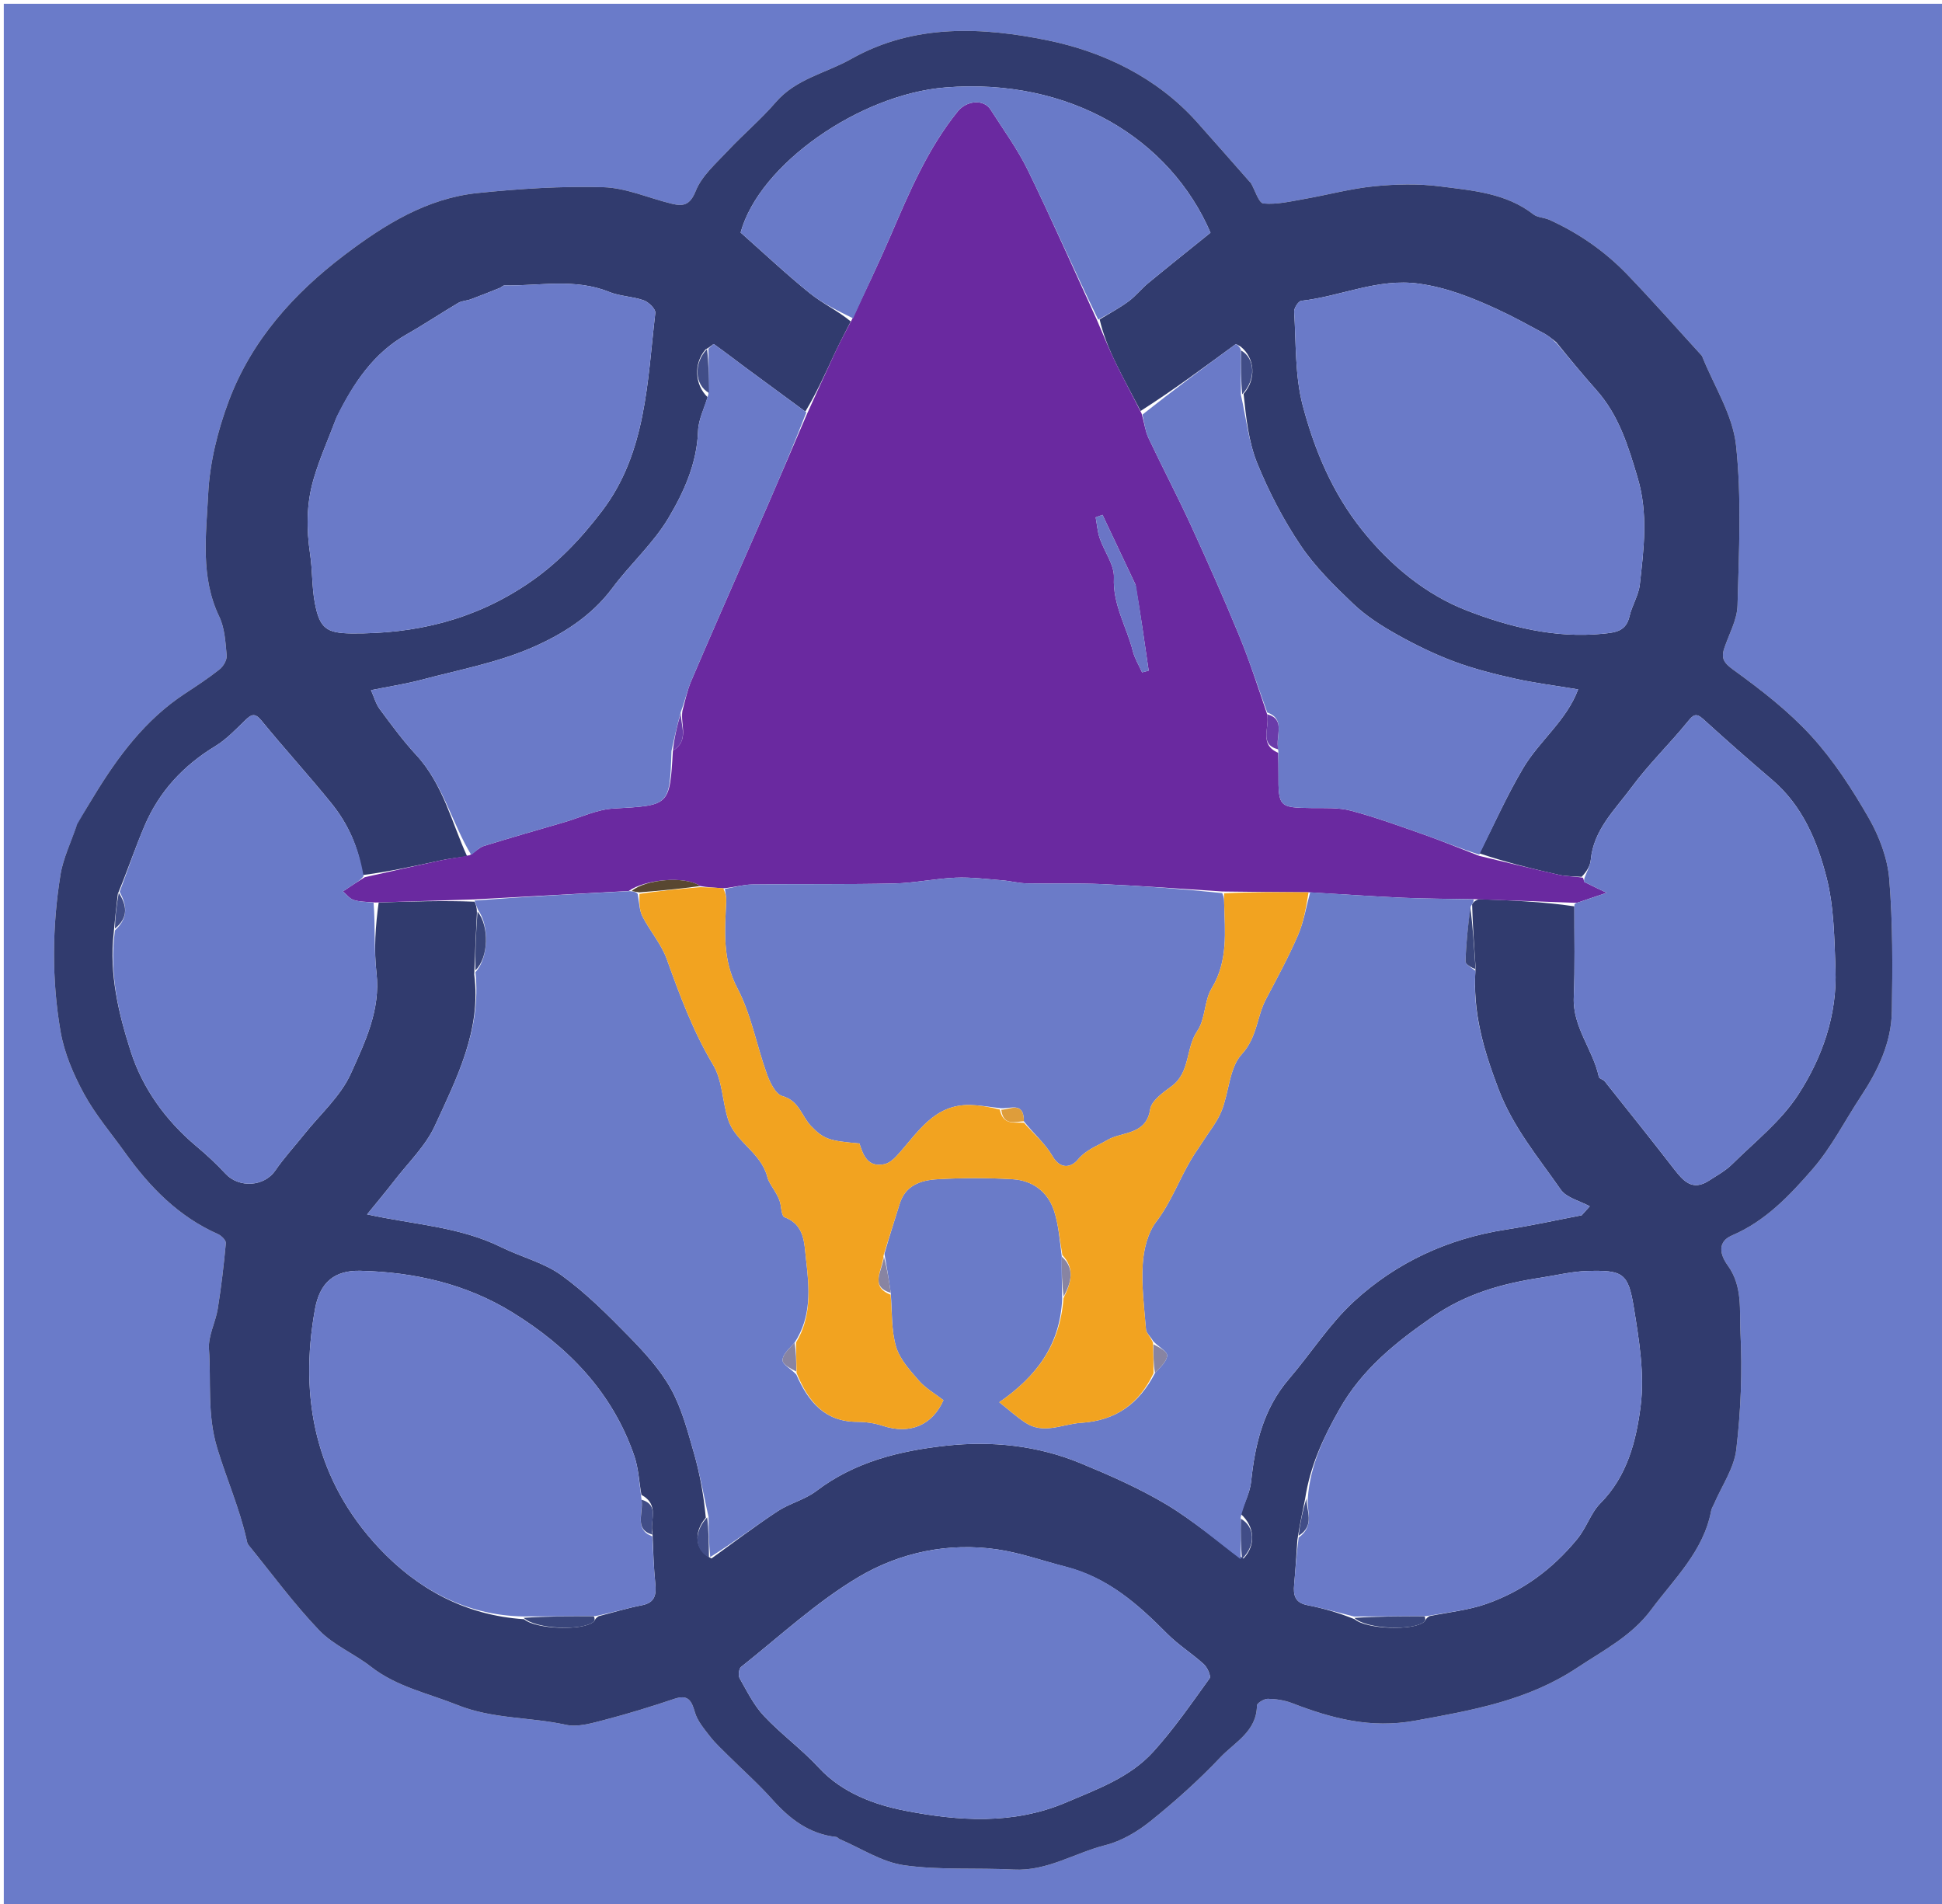 <svg version="1.1" id="Layer_1" xmlns="http://www.w3.org/2000/svg" xmlns:xlink="http://www.w3.org/1999/xlink" x="0px" y="0px"
	 width="100%" viewBox="0 0 512 502" enable-background="new 0 0 512 502" xml:space="preserve">
<path fill="#6A7BC9" opacity="1" stroke="none" 
	d="
M513,171 
	C513,282 513,392.5 513,503 
	C342.333,503 171.667,503 1,503 
	C1,335.667 1,168.334 1,1 
	C171.667,1 342.333,1 513,1 
	C513,57.5 513,114 513,171 
M20.221,217.721 
	C18.755,222.015 16.651,226.206 15.942,230.621 
	C13.739,244.34 13.611,258.21 15.953,271.889 
	C16.927,277.575 19.346,283.221 22.123,288.333 
	C25.118,293.847 29.287,298.725 32.968,303.864 
	C39.452,312.918 47.02,320.724 57.431,325.334 
	C58.347,325.74 59.614,326.981 59.546,327.727 
	C59.016,333.505 58.337,339.278 57.417,345.006 
	C56.839,348.605 54.848,352.188 55.092,355.666 
	C55.7,364.339 54.561,372.851 57.283,381.83 
	C59.714,389.848 63.144,397.637 65.001,405.858 
	C65.109,406.338 65.177,406.899 65.467,407.256 
	C71.62,414.828 77.412,422.749 84.131,429.784 
	C87.899,433.729 93.396,435.962 97.781,439.391 
	C104.606,444.727 112.868,446.399 120.625,449.509 
	C129.928,453.238 139.73,452.636 149.171,454.714 
	C152.334,455.41 156.051,454.292 159.367,453.431 
	C165.558,451.822 171.685,449.929 177.751,447.89 
	C181.348,446.681 182.306,448.22 183.197,451.382 
	C183.848,453.689 185.613,455.749 187.136,457.723 
	C188.519,459.515 190.213,461.073 191.827,462.677 
	C195.741,466.57 199.901,470.241 203.568,474.352 
	C208.205,479.549 213.366,483.54 220.528,484.301 
	C220.811,484.331 221.036,484.723 221.329,484.848 
	C226.988,487.253 232.474,490.918 238.358,491.749 
	C247.854,493.092 257.624,492.375 267.259,492.886 
	C276.071,493.353 283.371,488.482 291.462,486.442 
	C295.721,485.368 299.915,482.869 303.384,480.077 
	C309.83,474.891 316.05,469.328 321.73,463.322 
	C325.514,459.321 331.346,456.479 331.389,449.625 
	C331.393,448.997 333.271,447.852 334.262,447.869 
	C336.39,447.907 338.628,448.232 340.607,448.994 
	C351.126,453.043 361.274,455.791 373.206,453.615 
	C388.211,450.878 402.769,448.343 415.801,439.692 
	C422.755,435.076 430.199,431.3 435.319,424.395 
	C441.406,416.184 449.138,408.981 451.139,398.289 
	C451.256,397.663 451.648,397.091 451.905,396.49 
	C453.943,391.72 457.184,387.091 457.765,382.149 
	C458.965,371.949 459.387,361.551 458.862,351.299 
	C458.564,345.471 459.527,339.129 455.489,333.581 
	C454.397,332.081 451.794,327.765 456.704,325.672 
	C465.436,321.951 471.893,315.117 477.886,308.209 
	C482.884,302.449 486.407,295.417 490.651,288.993 
	C495.166,282.16 498.658,274.839 498.786,266.573 
	C498.965,254.955 499.046,243.284 498.089,231.725 
	C497.632,226.223 495.457,220.481 492.679,215.641 
	C488.318,208.043 483.449,200.514 477.57,194.075 
	C471.573,187.506 464.365,181.917 457.123,176.678 
	C454.533,174.805 453.677,173.639 454.605,170.874 
	C455.859,167.14 457.991,163.408 458.089,159.632 
	C458.459,145.537 459.206,131.311 457.693,117.363 
	C456.822,109.334 451.885,101.745 448.773,93.96 
	C448.714,93.812 448.594,93.683 448.483,93.562 
	C441.985,86.457 435.625,79.217 428.941,72.291 
	C423.086,66.225 416.206,61.448 408.497,57.954 
	C407.145,57.341 405.385,57.376 404.277,56.515 
	C397.014,50.869 388.208,50.234 379.69,49.139 
	C373.951,48.4 367.996,48.541 362.221,49.116 
	C356.076,49.727 350.04,51.382 343.933,52.449 
	C340.34,53.076 336.652,53.976 333.111,53.646 
	C331.85,53.528 330.897,50.141 329.796,48.252 
	C329.715,48.113 329.556,48.021 329.446,47.897 
	C324.816,42.651 320.219,37.375 315.553,32.162 
	C305.02,20.392 290.833,13.641 276.341,10.662 
	C259.206,7.141 241.069,6.141 224.403,15.547 
	C217.754,19.299 209.888,20.726 204.524,26.957 
	C200.6,31.516 195.933,35.428 191.818,39.835 
	C188.743,43.126 185.028,46.349 183.429,50.337 
	C181.926,54.087 180.155,54.446 177.163,53.723 
	C171.105,52.261 165.115,49.525 159.039,49.353 
	C148.018,49.04 136.909,49.764 125.923,50.892 
	C112.521,52.269 101.356,59.245 90.898,67.162 
	C77.422,77.363 66.292,89.765 60.301,105.754 
	C57.387,113.53 55.295,121.987 54.886,130.238 
	C54.353,140.988 52.772,152.083 57.8,162.559 
	C59.26,165.599 59.442,169.335 59.763,172.793 
	C59.872,173.967 58.91,175.647 57.915,176.441 
	C55.019,178.752 51.899,180.795 48.795,182.832 
	C38.314,189.708 31.084,199.453 24.698,209.957 
	C23.278,212.292 21.845,214.618 20.221,217.721 
z"/>
<path fill="#313B6E" opacity="1" stroke="none" 
	d="
M20.32,217.335 
	C21.845,214.618 23.278,212.292 24.698,209.957 
	C31.084,199.453 38.314,189.708 48.795,182.832 
	C51.899,180.795 55.019,178.752 57.915,176.441 
	C58.91,175.647 59.872,173.967 59.763,172.793 
	C59.442,169.335 59.26,165.599 57.8,162.559 
	C52.772,152.083 54.353,140.988 54.886,130.238 
	C55.295,121.987 57.387,113.53 60.301,105.754 
	C66.292,89.765 77.422,77.363 90.898,67.162 
	C101.356,59.245 112.521,52.269 125.923,50.892 
	C136.909,49.764 148.018,49.04 159.039,49.353 
	C165.115,49.525 171.105,52.261 177.163,53.723 
	C180.155,54.446 181.926,54.087 183.429,50.337 
	C185.028,46.349 188.743,43.126 191.818,39.835 
	C195.933,35.428 200.6,31.516 204.524,26.957 
	C209.888,20.726 217.754,19.299 224.403,15.547 
	C241.069,6.141 259.206,7.141 276.341,10.662 
	C290.833,13.641 305.02,20.392 315.553,32.162 
	C320.219,37.375 324.816,42.651 329.446,47.897 
	C329.556,48.021 329.715,48.113 329.796,48.252 
	C330.897,50.141 331.85,53.528 333.111,53.646 
	C336.652,53.976 340.34,53.076 343.933,52.449 
	C350.04,51.382 356.076,49.727 362.221,49.116 
	C367.996,48.541 373.951,48.4 379.69,49.139 
	C388.208,50.234 397.014,50.869 404.277,56.515 
	C405.385,57.376 407.145,57.341 408.497,57.954 
	C416.206,61.448 423.086,66.225 428.941,72.291 
	C435.625,79.217 441.985,86.457 448.483,93.562 
	C448.594,93.683 448.714,93.812 448.773,93.96 
	C451.885,101.745 456.822,109.334 457.693,117.363 
	C459.206,131.311 458.459,145.537 458.089,159.632 
	C457.991,163.408 455.859,167.14 454.605,170.874 
	C453.677,173.639 454.533,174.805 457.123,176.678 
	C464.365,181.917 471.573,187.506 477.57,194.075 
	C483.449,200.514 488.318,208.043 492.679,215.641 
	C495.457,220.481 497.632,226.223 498.089,231.725 
	C499.046,243.284 498.965,254.955 498.786,266.573 
	C498.658,274.839 495.166,282.16 490.651,288.993 
	C486.407,295.417 482.884,302.449 477.886,308.209 
	C471.893,315.117 465.436,321.951 456.704,325.672 
	C451.794,327.765 454.397,332.081 455.489,333.581 
	C459.527,339.129 458.564,345.471 458.862,351.299 
	C459.387,361.551 458.965,371.949 457.765,382.149 
	C457.184,387.091 453.943,391.72 451.905,396.49 
	C451.648,397.091 451.256,397.663 451.139,398.289 
	C449.138,408.981 441.406,416.184 435.319,424.395 
	C430.199,431.3 422.755,435.076 415.801,439.692 
	C402.769,448.343 388.211,450.878 373.206,453.615 
	C361.274,455.791 351.126,453.043 340.607,448.994 
	C338.628,448.232 336.39,447.907 334.262,447.869 
	C333.271,447.852 331.393,448.997 331.389,449.625 
	C331.346,456.479 325.514,459.321 321.73,463.322 
	C316.05,469.328 309.83,474.891 303.384,480.077 
	C299.915,482.869 295.721,485.368 291.462,486.442 
	C283.371,488.482 276.071,493.353 267.259,492.886 
	C257.624,492.375 247.854,493.092 238.358,491.749 
	C232.474,490.918 226.988,487.253 221.329,484.848 
	C221.036,484.723 220.811,484.331 220.528,484.301 
	C213.366,483.54 208.205,479.549 203.568,474.352 
	C199.901,470.241 195.741,466.57 191.827,462.677 
	C190.213,461.073 188.519,459.515 187.136,457.723 
	C185.613,455.749 183.848,453.689 183.197,451.382 
	C182.306,448.22 181.348,446.681 177.751,447.89 
	C171.685,449.929 165.558,451.822 159.367,453.431 
	C156.051,454.292 152.334,455.41 149.171,454.714 
	C139.73,452.636 129.928,453.238 120.625,449.509 
	C112.868,446.399 104.606,444.727 97.781,439.391 
	C93.396,435.962 87.899,433.729 84.131,429.784 
	C77.412,422.749 71.62,414.828 65.467,407.256 
	C65.177,406.899 65.109,406.338 65.001,405.858 
	C63.144,397.637 59.714,389.848 57.283,381.83 
	C54.561,372.851 55.7,364.339 55.092,355.666 
	C54.848,352.188 56.839,348.605 57.417,345.006 
	C58.337,339.278 59.016,333.505 59.546,327.727 
	C59.614,326.981 58.347,325.74 57.431,325.334 
	C47.02,320.724 39.452,312.918 32.968,303.864 
	C29.287,298.725 25.118,293.847 22.123,288.333 
	C19.346,283.221 16.927,277.575 15.953,271.889 
	C13.611,258.21 13.739,244.34 15.942,230.621 
	C16.651,226.206 18.755,222.015 20.32,217.335 
M186.556,104.706 
	C185.677,107.672 184.145,110.616 184.044,113.609 
	C183.755,122.117 180.341,129.661 176.239,136.559 
	C172.246,143.275 166.158,148.707 161.443,155.04 
	C155.846,162.559 148.066,167.373 139.964,170.854 
	C130.856,174.767 120.852,176.63 111.189,179.199 
	C106.972,180.319 102.632,180.975 97.809,181.952 
	C98.626,183.77 99.093,185.574 100.122,186.96 
	C103.191,191.088 106.246,195.269 109.732,199.035 
	C116.826,206.7 119.071,216.877 123.16,225.754 
	C120.895,226.094 118.605,226.318 116.369,226.795 
	C109.619,228.233 102.89,229.769 95.555,230.711 
	C94.645,223.606 91.808,217.253 87.36,211.76 
	C81.379,204.374 74.953,197.349 68.94,189.987 
	C67.193,187.849 66.269,188.334 64.651,189.896 
	C62.147,192.314 59.686,194.936 56.75,196.718 
	C48.346,201.819 41.997,208.656 38.143,217.65 
	C35.695,223.362 33.727,229.279 31.075,235.626 
	C30.71,238.74 30.344,241.853 29.991,245.905 
	C28.716,256.71 31.276,267.188 34.459,277.16 
	C37.569,286.907 43.689,295.407 51.762,302.177 
	C54.449,304.431 57.044,306.834 59.426,309.405 
	C63.037,313.303 69.676,312.847 72.579,308.598 
	C74.866,305.252 77.65,302.248 80.183,299.068 
	C84.403,293.77 89.821,289 92.51,283.01 
	C96.217,274.754 100.379,266.279 99.256,256.474 
	C98.558,250.386 98.981,244.169 99.835,237.936 
	C108.251,237.664 116.667,237.392 125.135,237.718 
	C125.442,238.454 125.749,239.19 125.734,240.705 
	C125.487,245.797 125.239,250.889 125.027,256.916 
	C126.928,271.593 120.432,284.215 114.65,296.812 
	C112.216,302.115 107.681,306.465 104.028,311.192 
	C101.649,314.27 99.14,317.248 96.786,320.151 
	C108.98,322.846 121.135,323.35 132.181,328.814 
	C137.418,331.404 143.396,332.855 148.036,336.209 
	C154.462,340.853 160.176,346.578 165.754,352.273 
	C169.888,356.492 174.024,361.008 176.865,366.111 
	C179.742,371.279 181.282,377.26 182.94,383.019 
	C184.537,388.565 185.536,394.284 186.081,400.123 
	C182.777,403.938 183.133,408.69 187.582,410.859 
	C193.366,406.696 199.038,402.363 204.979,398.436 
	C208.171,396.326 212.187,395.389 215.202,393.097 
	C225.352,385.38 237.162,382.486 249.373,381.146 
	C261.493,379.817 273.546,381.074 284.909,385.769 
	C292.674,388.978 300.452,392.397 307.637,396.703 
	C314.52,400.828 320.644,406.219 327.844,410.889 
	C331.156,407.382 330.87,402.501 327.114,399.12 
	C328.063,396.267 329.56,393.469 329.862,390.549 
	C330.885,380.659 333.126,371.373 339.814,363.567 
	C345.618,356.791 350.487,349.054 356.996,343.077 
	C368.245,332.747 381.837,326.506 397.107,324.153 
	C403.777,323.125 410.378,321.656 417.011,320.388 
	C417.719,319.6 418.426,318.811 419.134,318.023 
	C416.527,316.593 412.995,315.805 411.476,313.619 
	C405.556,305.098 398.907,297.254 395.054,287.072 
	C391.169,276.805 388.16,266.918 389.032,255.051 
	C388.658,249.662 388.284,244.274 388.112,238.414 
	C388.378,237.981 388.644,237.549 389.85,237.059 
	C398.266,237.376 406.682,237.693 415.073,238.946 
	C415.046,246.932 415.263,254.929 414.921,262.901 
	C414.583,270.796 420.011,276.712 421.536,283.928 
	C421.634,284.388 422.678,284.572 423.064,285.057 
	C429.163,292.714 435.276,300.361 441.274,308.097 
	C443.729,311.264 446.124,314.128 450.526,311.277 
	C452.638,309.909 454.922,308.669 456.685,306.924 
	C462.663,301.005 469.535,295.595 474.039,288.673 
	C480.431,278.848 484.389,267.594 483.92,255.503 
	C483.608,247.43 483.545,239.131 481.571,231.393 
	C479.116,221.774 475.234,212.416 467.217,205.589 
	C461.078,200.362 455.031,195.025 449.066,189.601 
	C447.06,187.777 446.35,188.55 444.88,190.353 
	C440.102,196.213 434.608,201.521 430.134,207.59 
	C425.815,213.447 420.159,218.71 419.401,226.681 
	C419.253,228.245 418.381,229.74 416.984,231.166 
	C415.016,231.008 412.996,231.078 411.088,230.65 
	C404.029,229.066 397.007,227.318 390.05,224.979 
	C393.871,217.441 397.309,209.674 401.622,202.428 
	C405.88,195.277 413.006,189.973 416.069,181.75 
	C410.016,180.742 404.624,180.081 399.348,178.902 
	C393.934,177.692 388.504,176.324 383.321,174.384 
	C378.093,172.427 373.014,169.941 368.144,167.2 
	C364.122,164.936 360.114,162.368 356.794,159.207 
	C351.793,154.446 346.741,149.491 342.913,143.809 
	C338.374,137.071 334.544,129.704 331.478,122.173 
	C329.164,116.489 328.533,110.12 327.866,103.841 
	C331.221,100.053 330.919,94.428 327.096,91.381 
	C326.635,91.162 325.942,90.625 325.746,90.768 
	C317.518,96.782 309.334,102.856 300.715,108.349 
	C298.5,104.098 296.185,99.895 294.102,95.58 
	C292.322,91.891 290.808,88.074 289.917,84.212 
	C292.462,82.644 295.118,81.227 297.518,79.462 
	C299.412,78.068 300.902,76.139 302.726,74.635 
	C308.192,70.13 313.734,65.717 319.146,61.349 
	C308.463,36.555 282.011,20.424 249.228,23.058 
	C226.693,24.868 200.209,43.26 195.258,61.305 
	C201.372,66.713 207.239,72.253 213.501,77.302 
	C216.931,80.067 221.029,82.004 224.302,84.752 
	C222.932,87.456 221.493,90.128 220.207,92.872 
	C217.711,98.2 215.3,103.567 212.324,108.509 
	C207.002,104.596 201.671,100.693 196.36,96.764 
	C193.64,94.751 190.97,92.671 188.207,90.719 
	C188.076,90.627 187.267,91.496 186.046,92.105 
	C182.781,95.814 183.16,101.46 186.556,104.706 
M172.027,404.141 
	C171.234,401.024 174.059,396.795 169.099,394.09 
	C168.497,390.658 168.337,387.075 167.22,383.821 
	C161.449,367.021 149.743,355.013 134.99,345.937 
	C122.846,338.465 109.238,335.374 95.042,335.029 
	C88.109,334.861 84.317,338.14 83.045,345.148 
	C78.768,368.728 83.316,390.326 99.826,407.996 
	C109.84,418.714 122.513,425.877 138.173,426.884 
	C141.153,429.536 153.716,430.019 156.516,427.541 
	C156.839,427.256 156.866,426.639 157.868,426.081 
	C161.645,425.106 165.386,423.947 169.209,423.209 
	C172.78,422.52 173.049,420.334 172.754,417.37 
	C172.348,413.274 172.221,409.151 172.027,404.141 
M357.168,426.897 
	C360.189,429.538 372.761,430.008 375.515,427.535 
	C375.836,427.247 375.865,426.632 376.877,426.074 
	C381.873,425.04 387.053,424.53 391.827,422.86 
	C401.37,419.522 409.194,413.793 415.776,405.809 
	C418.32,402.722 419.38,398.887 421.932,396.317 
	C429.062,389.136 431.387,379.795 432.542,370.723 
	C433.622,362.236 432.137,353.259 430.744,344.665 
	C429.273,335.59 427.865,334.823 418.487,335.082 
	C414.431,335.194 410.398,336.211 406.356,336.824 
	C396.082,338.382 386.514,341.036 377.591,347.23 
	C367.832,354.003 359.04,361.078 353.112,371.577 
	C348.952,378.944 345.418,386.375 344.091,395.131 
	C343.402,398.434 342.714,401.736 342.051,405.951 
	C341.774,409.885 341.563,413.824 341.199,417.75 
	C340.941,420.529 341.389,422.529 344.664,423.171 
	C348.803,423.981 352.871,425.157 357.168,426.897 
M280.603,412.962 
	C274.75,411.437 268.976,409.38 263.028,408.497 
	C250.029,406.569 237.277,409.273 226.337,415.77 
	C215.238,422.362 205.578,431.385 195.382,439.462 
	C194.795,439.927 194.591,441.729 195.005,442.456 
	C196.956,445.883 198.753,449.557 201.411,452.386 
	C205.947,457.212 211.407,461.174 215.892,466.039 
	C222.13,472.806 230.881,475.877 238.719,477.39 
	C252.59,480.067 267.057,481.169 281.085,475.187 
	C289.405,471.639 297.914,468.589 304.053,461.822 
	C309.501,455.817 314.147,449.07 318.9,442.473 
	C319.334,441.872 318.312,439.601 317.379,438.75 
	C314.311,435.949 310.709,433.708 307.79,430.777 
	C300.147,423.099 292.264,415.897 280.603,412.962 
M410.323,90.24 
	C409.298,89.48 408.346,88.584 407.234,87.986 
	C403.095,85.762 398.979,83.472 394.715,81.512 
	C388.122,78.48 381.491,75.815 374.102,74.786 
	C363.205,73.27 353.47,78.161 343.095,79.3 
	C342.334,79.384 341.138,81.222 341.199,82.177 
	C341.729,90.458 341.376,99.021 343.464,106.924 
	C346.572,118.684 351.296,129.959 359.124,139.757 
	C366.628,149.149 375.987,156.781 386.628,160.919 
	C397.789,165.261 410,168.348 422.587,167.077 
	C425.992,166.733 428.697,166.445 429.614,162.463 
	C430.27,159.613 432.01,156.949 432.33,154.096 
	C433.38,144.749 434.569,135.453 431.776,126.026 
	C429.305,117.685 426.839,109.539 420.925,102.877 
	C417.434,98.944 414.063,94.903 410.323,90.24 
M88.695,110.139 
	C86.62,115.648 84.175,121.051 82.57,126.694 
	C80.775,133.008 80.785,139.549 81.762,146.099 
	C82.398,150.358 82.209,154.754 83.009,158.971 
	C84.28,165.667 86.084,166.939 92.754,166.995 
	C109.438,167.136 124.808,163.512 139.032,153.962 
	C146.994,148.615 153.216,141.965 158.762,134.666 
	C170.422,119.319 170.653,100.557 172.772,82.481 
	C172.89,81.472 171.013,79.636 169.713,79.174 
	C166.788,78.134 163.474,78.13 160.618,76.968 
	C151.566,73.287 142.242,75.417 133.03,75.246 
	C132.605,75.238 132.192,75.743 131.74,75.924 
	C129.209,76.936 126.679,77.955 124.123,78.9 
	C123.05,79.297 121.782,79.296 120.828,79.858 
	C116.246,82.563 111.817,85.533 107.191,88.158 
	C98.536,93.069 93.279,100.822 88.695,110.139 
z"/>
<path fill="#6A29A0" opacity="1" stroke="none" 
	d="
M415.098,238.01 
	C406.682,237.693 398.266,237.376 388.918,237.067 
	C381.846,236.95 375.7,236.947 369.567,236.669 
	C361.513,236.304 353.468,235.724 344.993,235.243 
	C337.303,235.195 330.04,235.14 322.282,235.028 
	C311.394,234.327 301.007,233.548 290.606,233.085 
	C283.972,232.79 277.315,233.027 270.671,232.888 
	C268.539,232.843 266.425,232.262 264.289,232.092 
	C260.191,231.767 256.071,231.221 251.985,231.389 
	C246.567,231.611 241.18,232.798 235.766,232.919 
	C223.31,233.197 210.845,233.018 198.385,233.179 
	C195.962,233.21 193.547,233.94 190.683,234.197 
	C188.376,233.993 186.513,233.941 184.59,233.594 
	C180.773,230.871 170.132,231.782 165.733,234.906 
	C151.863,235.669 138.473,236.395 125.083,237.12 
	C116.667,237.392 108.251,237.664 98.958,237.937 
	C96.444,237.734 94.728,237.762 93.195,237.245 
	C92.135,236.888 91.329,235.779 90.409,235.006 
	C91.398,234.35 92.384,233.688 93.378,233.04 
	C94.298,232.441 95.227,231.858 96.152,231.267 
	C102.89,229.769 109.619,228.233 116.369,226.795 
	C118.605,226.318 120.895,226.094 123.814,225.456 
	C125.499,224.43 126.431,223.382 127.578,223.028 
	C134.626,220.848 141.722,218.82 148.805,216.75 
	C153.098,215.496 157.346,213.415 161.699,213.163 
	C176.552,212.304 176.567,212.551 177.402,197.921 
	C181.799,195.206 179.349,191.2 179.908,187.439 
	C180.676,184.535 181.212,181.931 182.232,179.533 
	C186.657,169.128 191.22,158.781 195.741,148.416 
	C197.988,143.267 200.276,138.134 202.506,132.977 
	C205.973,124.965 209.406,116.939 212.854,108.918 
	C215.3,103.567 217.711,98.2 220.207,92.872 
	C221.493,90.128 222.932,87.456 224.658,84.146 
	C228.291,76.4 231.71,69.322 234.812,62.108 
	C239.739,50.646 244.573,39.18 252.532,29.338 
	C254.786,26.55 259.315,25.994 261.175,28.911 
	C264.551,34.207 268.301,39.337 271.035,44.956 
	C277.355,57.942 283.161,71.178 289.176,84.313 
	C290.808,88.074 292.322,91.891 294.102,95.58 
	C296.185,99.895 298.5,104.098 300.978,109.019 
	C301.738,111.613 301.949,113.673 302.783,115.439 
	C306.456,123.222 310.465,130.848 314.058,138.667 
	C318.432,148.188 322.67,157.778 326.66,167.465 
	C329.411,174.144 331.639,181.037 334.075,188.295 
	C334.809,191.908 331.85,196.232 336.992,198.471 
	C337.034,200.592 337.07,202.254 337.061,203.916 
	C337.011,212.746 337.242,212.933 345.844,213.03 
	C349.303,213.069 352.907,212.856 356.185,213.731 
	C362.741,215.483 369.15,217.819 375.559,220.082 
	C380.411,221.796 385.17,223.772 389.97,225.631 
	C397.007,227.318 404.029,229.066 411.088,230.65 
	C412.996,231.078 415.016,231.008 417.317,231.396 
	C417.652,231.927 417.548,232.436 417.671,232.498 
	C419.628,233.49 421.615,234.426 423.595,235.374 
	C421.091,236.225 418.589,237.083 416.079,237.916 
	C415.775,238.017 415.426,237.982 415.098,238.01 
M299.349,154.084 
	C296.457,147.967 293.565,141.849 290.673,135.731 
	C290.072,135.951 289.47,136.171 288.869,136.391 
	C289.212,138.237 289.344,140.155 289.943,141.914 
	C291.138,145.426 293.831,148.907 293.679,152.301 
	C293.358,159.445 297.03,165.215 298.66,171.644 
	C299.156,173.597 300.272,175.392 301.104,177.26 
	C301.684,177.108 302.264,176.956 302.843,176.804 
	C301.792,169.474 300.741,162.145 299.349,154.084 
z"/>
<path fill="#6A7BC8" opacity="1" stroke="none" 
	d="
M125.109,237.419 
	C138.473,236.395 151.863,235.669 166.063,234.936 
	C167.297,235.051 167.72,235.171 168.133,235.698 
	C168.526,237.966 168.566,240.017 169.408,241.656 
	C171.378,245.489 174.375,248.896 175.806,252.887 
	C179.242,262.479 182.742,271.913 188.026,280.759 
	C190.491,284.885 190.434,290.447 191.984,295.207 
	C193.915,301.138 200.674,303.786 202.348,310.428 
	C202.862,312.467 205.38,314.841 205.819,317.727 
	C205.989,318.845 206.178,320.654 206.825,320.895 
	C212.219,322.902 212.009,327.756 212.509,332.02 
	C213.384,339.495 214.051,347.048 209.479,353.99 
	C208.087,355.552 206.311,357.081 206.315,358.606 
	C206.318,359.754 208.602,360.896 209.956,362.401 
	C213.154,369.659 217.533,374.809 225.936,374.846 
	C228.208,374.856 230.58,375.183 232.73,375.894 
	C239.933,378.278 245.839,375.694 248.738,369.141 
	C246.46,367.376 244.03,366.012 242.307,364.033 
	C239.936,361.309 237.232,358.376 236.25,355.065 
	C234.963,350.72 235.215,345.92 234.843,340.854 
	C234.338,337.243 233.793,334.093 233.178,330.541 
	C234.472,325.894 235.888,321.663 237.187,317.398 
	C238.691,312.459 242.808,311.144 247.076,310.896 
	C253.681,310.511 260.341,310.505 266.946,310.886 
	C272.24,311.191 276.283,314.178 277.925,319.29 
	C279.117,323.004 279.396,327.011 279.932,331.271 
	C279.878,335.108 279.974,338.561 280.039,342.437 
	C279.488,354.445 273.487,362.734 263.45,369.681 
	C265.855,371.584 267.946,373.476 270.267,375.025 
	C275.137,378.278 280.049,375.431 285.016,375.11 
	C294.213,374.516 300.287,370.094 304.508,362.001 
	C305.91,360.426 307.677,358.904 307.706,357.349 
	C307.727,356.241 305.412,355.089 304.034,353.577 
	C303.306,352.314 302.215,351.468 302.139,350.538 
	C301.667,344.78 300.917,338.971 301.281,333.243 
	C301.523,329.424 302.582,325.042 304.831,322.101 
	C308.753,316.971 310.856,311.017 314.077,305.614 
	C315.005,304.058 316.078,302.59 317.049,301.059 
	C318.767,298.352 320.891,295.801 322.062,292.872 
	C324.041,287.923 324.086,281.512 327.368,277.946 
	C331.487,273.47 331.32,268.045 333.781,263.391 
	C336.713,257.846 339.717,252.314 342.2,246.565 
	C343.743,242.991 344.377,239.025 345.419,235.236 
	C353.468,235.724 361.513,236.304 369.567,236.669 
	C375.7,236.947 381.846,236.95 388.448,237.095 
	C388.644,237.549 388.378,237.981 387.759,238.947 
	C387.022,244.148 386.497,248.813 386.385,253.488 
	C386.365,254.297 388.09,255.148 389.009,255.98 
	C388.16,266.918 391.169,276.805 395.054,287.072 
	C398.907,297.254 405.556,305.098 411.476,313.619 
	C412.995,315.805 416.527,316.593 419.134,318.023 
	C418.426,318.811 417.719,319.6 417.011,320.388 
	C410.378,321.656 403.777,323.125 397.107,324.153 
	C381.837,326.506 368.245,332.747 356.996,343.077 
	C350.487,349.054 345.618,356.791 339.814,363.567 
	C333.126,371.373 330.885,380.659 329.862,390.549 
	C329.56,393.469 328.063,396.267 327.103,399.985 
	C327.095,404.251 327.098,407.652 327.102,411.054 
	C320.644,406.219 314.52,400.828 307.637,396.703 
	C300.452,392.397 292.674,388.978 284.909,385.769 
	C273.546,381.074 261.493,379.817 249.373,381.146 
	C237.162,382.486 225.352,385.38 215.202,393.097 
	C212.187,395.389 208.171,396.326 204.979,398.436 
	C199.038,402.363 193.366,406.696 187.252,410.493 
	C186.88,406.727 186.839,403.327 186.798,399.927 
	C185.536,394.284 184.537,388.565 182.94,383.019 
	C181.282,377.26 179.742,371.279 176.865,366.111 
	C174.024,361.008 169.888,356.492 165.754,352.273 
	C160.176,346.578 154.462,340.853 148.036,336.209 
	C143.396,332.855 137.418,331.404 132.181,328.814 
	C121.135,323.35 108.98,322.846 96.786,320.151 
	C99.14,317.248 101.649,314.27 104.028,311.192 
	C107.681,306.465 112.216,302.115 114.65,296.812 
	C120.432,284.215 126.928,271.593 125.35,256.289 
	C128.846,252.511 129.049,244.132 126.055,239.926 
	C125.749,239.19 125.442,238.454 125.109,237.419 
z"/>
<path fill="#6A7BC8" opacity="1" stroke="none" 
	d="
M281.004,413.009 
	C292.264,415.897 300.147,423.099 307.79,430.777 
	C310.709,433.708 314.311,435.949 317.379,438.75 
	C318.312,439.601 319.334,441.872 318.9,442.473 
	C314.147,449.07 309.501,455.817 304.053,461.822 
	C297.914,468.589 289.405,471.639 281.085,475.187 
	C267.057,481.169 252.59,480.067 238.719,477.39 
	C230.881,475.877 222.13,472.806 215.892,466.039 
	C211.407,461.174 205.947,457.212 201.411,452.386 
	C198.753,449.557 196.956,445.883 195.005,442.456 
	C194.591,441.729 194.795,439.927 195.382,439.462 
	C205.578,431.385 215.238,422.362 226.337,415.77 
	C237.277,409.273 250.029,406.569 263.028,408.497 
	C268.976,409.38 274.75,411.437 281.004,413.009 
z"/>
<path fill="#6A7AC8" opacity="1" stroke="none" 
	d="
M410.481,90.575 
	C414.063,94.903 417.434,98.944 420.925,102.877 
	C426.839,109.539 429.305,117.685 431.776,126.026 
	C434.569,135.453 433.38,144.749 432.33,154.096 
	C432.01,156.949 430.27,159.613 429.614,162.463 
	C428.697,166.445 425.992,166.733 422.587,167.077 
	C410,168.348 397.789,165.261 386.628,160.919 
	C375.987,156.781 366.628,149.149 359.124,139.757 
	C351.296,129.959 346.572,118.684 343.464,106.924 
	C341.376,99.021 341.729,90.458 341.199,82.177 
	C341.138,81.222 342.334,79.384 343.095,79.3 
	C353.47,78.161 363.205,73.27 374.102,74.786 
	C381.491,75.815 388.122,78.48 394.715,81.512 
	C398.979,83.472 403.095,85.762 407.234,87.986 
	C408.346,88.584 409.298,89.48 410.481,90.575 
z"/>
<path fill="#6A7AC8" opacity="1" stroke="none" 
	d="
M88.809,109.764 
	C93.279,100.822 98.536,93.069 107.191,88.158 
	C111.817,85.533 116.246,82.563 120.828,79.858 
	C121.782,79.296 123.05,79.297 124.123,78.9 
	C126.679,77.955 129.209,76.936 131.74,75.924 
	C132.192,75.743 132.605,75.238 133.03,75.246 
	C142.242,75.417 151.566,73.287 160.618,76.968 
	C163.474,78.13 166.788,78.134 169.713,79.174 
	C171.013,79.636 172.89,81.472 172.772,82.481 
	C170.653,100.557 170.422,119.319 158.762,134.666 
	C153.216,141.965 146.994,148.615 139.032,153.962 
	C124.808,163.512 109.438,167.136 92.754,166.995 
	C86.084,166.939 84.28,165.667 83.009,158.971 
	C82.209,154.754 82.398,150.358 81.762,146.099 
	C80.785,139.549 80.775,133.008 82.57,126.694 
	C84.175,121.051 86.62,115.648 88.809,109.764 
z"/>
<path fill="#6A7AC8" opacity="1" stroke="none" 
	d="
M344.805,394.929 
	C345.418,386.375 348.952,378.944 353.112,371.577 
	C359.04,361.078 367.832,354.003 377.591,347.23 
	C386.514,341.036 396.082,338.382 406.356,336.824 
	C410.398,336.211 414.431,335.194 418.487,335.082 
	C427.865,334.823 429.273,335.59 430.744,344.665 
	C432.137,353.259 433.622,362.236 432.542,370.723 
	C431.387,379.795 429.062,389.136 421.932,396.317 
	C419.38,398.887 418.32,402.722 415.776,405.809 
	C409.194,413.793 401.37,419.522 391.827,422.86 
	C387.053,424.53 381.873,425.04 375.984,426.077 
	C369.051,426.112 363.011,426.144 356.97,426.175 
	C352.871,425.157 348.803,423.981 344.664,423.171 
	C341.389,422.529 340.941,420.529 341.199,417.75 
	C341.563,413.824 341.774,409.885 342.383,405.348 
	C346.773,402.189 344.39,398.261 344.805,394.929 
z"/>
<path fill="#6A7AC8" opacity="1" stroke="none" 
	d="
M137.972,426.16 
	C122.513,425.877 109.84,418.714 99.826,407.996 
	C83.316,390.326 78.768,368.728 83.045,345.148 
	C84.317,338.14 88.109,334.861 95.042,335.029 
	C109.238,335.374 122.846,338.465 134.99,345.937 
	C149.743,355.013 161.449,367.021 167.22,383.821 
	C168.337,387.075 168.497,390.658 169.091,394.957 
	C169.695,399.007 167.11,403.192 171.975,405.039 
	C172.221,409.151 172.348,413.274 172.754,417.37 
	C173.049,420.334 172.78,422.52 169.209,423.209 
	C165.386,423.947 161.645,425.106 156.982,426.066 
	C150.055,426.088 144.013,426.124 137.972,426.16 
z"/>
<path fill="#697AC8" opacity="1" stroke="none" 
	d="
M415.085,238.478 
	C415.426,237.982 415.775,238.017 416.079,237.916 
	C418.589,237.083 421.091,236.225 423.595,235.374 
	C421.615,234.426 419.628,233.49 417.671,232.498 
	C417.548,232.436 417.652,231.927 417.746,231.447 
	C418.381,229.74 419.253,228.245 419.401,226.681 
	C420.159,218.71 425.815,213.447 430.134,207.59 
	C434.608,201.521 440.102,196.213 444.88,190.353 
	C446.35,188.55 447.06,187.777 449.066,189.601 
	C455.031,195.025 461.078,200.362 467.217,205.589 
	C475.234,212.416 479.116,221.774 481.571,231.393 
	C483.545,239.131 483.608,247.43 483.92,255.503 
	C484.389,267.594 480.431,278.848 474.039,288.673 
	C469.535,295.595 462.663,301.005 456.685,306.924 
	C454.922,308.669 452.638,309.909 450.526,311.277 
	C446.124,314.128 443.729,311.264 441.274,308.097 
	C435.276,300.361 429.163,292.714 423.064,285.057 
	C422.678,284.572 421.634,284.388 421.536,283.928 
	C420.011,276.712 414.583,270.796 414.921,262.901 
	C415.263,254.929 415.046,246.932 415.085,238.478 
z"/>
<path fill="#697AC8" opacity="1" stroke="none" 
	d="
M95.854,230.989 
	C95.227,231.858 94.298,232.441 93.378,233.04 
	C92.384,233.688 91.398,234.35 90.409,235.006 
	C91.329,235.779 92.135,236.888 93.195,237.245 
	C94.728,237.762 96.444,237.734 98.492,237.974 
	C98.981,244.169 98.558,250.386 99.256,256.474 
	C100.379,266.279 96.217,274.754 92.51,283.01 
	C89.821,289 84.403,293.77 80.183,299.068 
	C77.65,302.248 74.866,305.252 72.579,308.598 
	C69.676,312.847 63.037,313.303 59.426,309.405 
	C57.044,306.834 54.449,304.431 51.762,302.177 
	C43.689,295.407 37.569,286.907 34.459,277.16 
	C31.276,267.188 28.716,256.71 30.309,245.282 
	C34.077,241.775 33.312,238.488 31.544,235.104 
	C33.727,229.279 35.695,223.362 38.143,217.65 
	C41.997,208.656 48.346,201.819 56.75,196.718 
	C59.686,194.936 62.147,192.314 64.651,189.896 
	C66.269,188.334 67.193,187.849 68.94,189.987 
	C74.953,197.349 81.379,204.374 87.36,211.76 
	C91.808,217.253 94.645,223.606 95.854,230.989 
z"/>
<path fill="#6A7AC8" opacity="1" stroke="none" 
	d="
M334.101,187.834 
	C331.639,181.037 329.411,174.144 326.66,167.465 
	C322.67,157.778 318.432,148.188 314.058,138.667 
	C310.465,130.848 306.456,123.222 302.783,115.439 
	C301.949,113.673 301.738,111.613 301.193,109.306 
	C309.334,102.856 317.518,96.782 325.746,90.768 
	C325.942,90.625 326.635,91.162 327.124,92.115 
	C327.152,96.586 327.152,100.321 327.152,104.057 
	C328.533,110.12 329.164,116.489 331.478,122.173 
	C334.544,129.704 338.374,137.071 342.913,143.809 
	C346.741,149.491 351.793,154.446 356.794,159.207 
	C360.114,162.368 364.122,164.936 368.144,167.2 
	C373.014,169.941 378.093,172.427 383.321,174.384 
	C388.504,176.324 393.934,177.692 399.348,178.902 
	C404.624,180.081 410.016,180.742 416.069,181.75 
	C413.006,189.973 405.88,195.277 401.622,202.428 
	C397.309,209.674 393.871,217.441 390.01,225.305 
	C385.17,223.772 380.411,221.796 375.559,220.082 
	C369.15,217.819 362.741,215.483 356.185,213.731 
	C352.907,212.856 349.303,213.069 345.844,213.03 
	C337.242,212.933 337.011,212.746 337.061,203.916 
	C337.07,202.254 337.034,200.592 337.024,198.023 
	C336.18,193.982 339.114,189.655 334.101,187.834 
z"/>
<path fill="#6A7AC8" opacity="1" stroke="none" 
	d="
M212.589,108.714 
	C209.406,116.939 205.973,124.965 202.506,132.977 
	C200.276,138.134 197.988,143.267 195.741,148.416 
	C191.22,158.781 186.657,169.128 182.232,179.533 
	C181.212,181.931 180.676,184.535 179.543,187.554 
	C178.458,191.381 177.747,194.696 177.036,198.011 
	C176.567,212.551 176.552,212.304 161.699,213.163 
	C157.346,213.415 153.098,215.496 148.805,216.75 
	C141.722,218.82 134.626,220.848 127.578,223.028 
	C126.431,223.382 125.499,224.43 124.249,225.395 
	C119.071,216.877 116.826,206.7 109.732,199.035 
	C106.246,195.269 103.191,191.088 100.122,186.96 
	C99.093,185.574 98.626,183.77 97.809,181.952 
	C102.632,180.975 106.972,180.319 111.189,179.199 
	C120.852,176.63 130.856,174.767 139.964,170.854 
	C148.066,167.373 155.846,162.559 161.443,155.04 
	C166.158,148.707 172.246,143.275 176.239,136.559 
	C180.341,129.661 183.755,122.117 184.044,113.609 
	C184.145,110.616 185.677,107.672 186.758,103.918 
	C186.898,99.393 186.836,95.655 186.773,91.918 
	C187.267,91.496 188.076,90.627 188.207,90.719 
	C190.97,92.671 193.64,94.751 196.36,96.764 
	C201.671,100.693 207.002,104.596 212.589,108.714 
z"/>
<path fill="#697AC8" opacity="1" stroke="none" 
	d="
M289.546,84.263 
	C283.161,71.178 277.355,57.942 271.035,44.956 
	C268.301,39.337 264.551,34.207 261.175,28.911 
	C259.315,25.994 254.786,26.55 252.532,29.338 
	C244.573,39.18 239.739,50.646 234.812,62.108 
	C231.71,69.322 228.291,76.4 224.92,83.927 
	C221.029,82.004 216.931,80.067 213.501,77.302 
	C207.239,72.253 201.372,66.713 195.258,61.305 
	C200.209,43.26 226.693,24.868 249.228,23.058 
	C282.011,20.424 308.463,36.555 319.146,61.349 
	C313.734,65.717 308.192,70.13 302.726,74.635 
	C300.902,76.139 299.412,78.068 297.518,79.462 
	C295.118,81.227 292.462,82.644 289.546,84.263 
z"/>
<path fill="#39457A" opacity="1" stroke="none" 
	d="
M357.069,426.536 
	C363.011,426.144 369.051,426.112 375.561,426.125 
	C375.865,426.632 375.836,427.247 375.515,427.535 
	C372.761,430.008 360.189,429.538 357.069,426.536 
z"/>
<path fill="#39457A" opacity="1" stroke="none" 
	d="
M138.072,426.522 
	C144.013,426.124 150.055,426.088 156.563,426.113 
	C156.866,426.639 156.839,427.256 156.516,427.541 
	C153.716,430.019 141.153,429.536 138.072,426.522 
z"/>
<path fill="#39457A" opacity="1" stroke="none" 
	d="
M389.021,255.515 
	C388.09,255.148 386.365,254.297 386.385,253.488 
	C386.497,248.813 387.022,244.148 387.658,239.182 
	C388.284,244.274 388.658,249.662 389.021,255.515 
z"/>
<path fill="#39457A" opacity="1" stroke="none" 
	d="
M125.895,240.316 
	C129.049,244.132 128.846,252.511 125.332,255.821 
	C125.239,250.889 125.487,245.797 125.895,240.316 
z"/>
<path fill="#414D87" opacity="1" stroke="none" 
	d="
M186.41,92.011 
	C186.836,95.655 186.898,99.393 186.904,103.594 
	C183.16,101.46 182.781,95.814 186.41,92.011 
z"/>
<path fill="#414D87" opacity="1" stroke="none" 
	d="
M327.509,103.949 
	C327.152,100.321 327.152,96.586 327.19,92.384 
	C330.919,94.428 331.221,100.053 327.509,103.949 
z"/>
<path fill="#414D87" opacity="1" stroke="none" 
	d="
M186.439,400.025 
	C186.839,403.327 186.88,406.727 186.91,410.59 
	C183.133,408.69 182.777,403.938 186.439,400.025 
z"/>
<path fill="#414D87" opacity="1" stroke="none" 
	d="
M327.473,410.972 
	C327.098,407.652 327.095,404.251 327.147,400.388 
	C330.87,402.501 331.156,407.382 327.473,410.972 
z"/>
<path fill="#414D87" opacity="1" stroke="none" 
	d="
M172.001,404.59 
	C167.11,403.192 169.695,399.007 169.139,395.377 
	C174.059,396.795 171.234,401.024 172.001,404.59 
z"/>
<path fill="#414D87" opacity="1" stroke="none" 
	d="
M344.448,395.03 
	C344.39,398.261 346.773,402.189 342.37,404.892 
	C342.714,401.736 343.402,398.434 344.448,395.03 
z"/>
<path fill="#414D87" opacity="1" stroke="none" 
	d="
M31.309,235.365 
	C33.312,238.488 34.077,241.775 30.303,244.813 
	C30.344,241.853 30.71,238.74 31.309,235.365 
z"/>
<path fill="#6B7BC8" opacity="1" stroke="none" 
	d="
M191.128,234.347 
	C193.547,233.94 195.962,233.21 198.385,233.179 
	C210.845,233.018 223.31,233.197 235.766,232.919 
	C241.18,232.798 246.567,231.611 251.985,231.389 
	C256.071,231.221 260.191,231.767 264.289,232.092 
	C266.425,232.262 268.539,232.843 270.671,232.888 
	C277.315,233.027 283.972,232.79 290.606,233.085 
	C301.007,233.548 311.394,234.327 322.241,235.458 
	C322.71,236.61 322.723,237.275 322.74,237.94 
	C322.934,245.653 323.84,253.327 319.456,260.554 
	C317.46,263.846 317.83,268.638 315.687,271.76 
	C312.551,276.326 313.869,282.717 308.883,286.371 
	C306.639,288.016 303.568,290.19 303.232,292.471 
	C302.224,299.311 295.728,298.317 292.013,300.522 
	C289.27,302.149 286.422,303.019 284.118,305.783 
	C282.543,307.672 279.624,308.527 277.473,304.786 
	C275.589,301.508 272.521,298.909 269.94,295.605 
	C269.937,290.21 266.292,292.503 263.565,292.135 
	C260.746,291.813 258.326,291.391 255.896,291.322 
	C246.103,291.043 241.859,298.861 236.328,304.825 
	C235.49,305.729 234.348,306.664 233.201,306.911 
	C228.845,307.851 227.574,304.65 226.593,301.46 
	C218.597,300.775 217.205,300.348 213.852,296.894 
	C211.335,294.301 210.722,290.191 206.271,288.968 
	C204.486,288.477 202.984,285.379 202.187,283.168 
	C199.479,275.655 198.078,267.516 194.412,260.544 
	C190.392,252.9 191.122,245.357 191.464,237.527 
	C191.51,236.474 191.248,235.407 191.128,234.347 
z"/>
<path fill="#F2A320" opacity="1" stroke="none" 
	d="
M190.683,234.197 
	C191.248,235.407 191.51,236.474 191.464,237.527 
	C191.122,245.357 190.392,252.9 194.412,260.544 
	C198.078,267.516 199.479,275.655 202.187,283.168 
	C202.984,285.379 204.486,288.477 206.271,288.968 
	C210.722,290.191 211.335,294.301 213.852,296.894 
	C217.205,300.348 218.597,300.775 226.593,301.46 
	C227.574,304.65 228.845,307.851 233.201,306.911 
	C234.348,306.664 235.49,305.729 236.328,304.825 
	C241.859,298.861 246.103,291.043 255.896,291.322 
	C258.326,291.391 260.746,291.813 263.59,292.507 
	C264.501,296.875 267.595,295.751 269.976,296.011 
	C272.521,298.909 275.589,301.508 277.473,304.786 
	C279.624,308.527 282.543,307.672 284.118,305.783 
	C286.422,303.019 289.27,302.149 292.013,300.522 
	C295.728,298.317 302.224,299.311 303.232,292.471 
	C303.568,290.19 306.639,288.016 308.883,286.371 
	C313.869,282.717 312.551,276.326 315.687,271.76 
	C317.83,268.638 317.46,263.846 319.456,260.554 
	C323.84,253.327 322.934,245.653 322.74,237.94 
	C322.723,237.275 322.71,236.61 322.736,235.515 
	C330.04,235.14 337.303,235.195 344.993,235.243 
	C344.377,239.025 343.743,242.991 342.2,246.565 
	C339.717,252.314 336.713,257.846 333.781,263.391 
	C331.32,268.045 331.487,273.47 327.368,277.946 
	C324.086,281.512 324.041,287.923 322.062,292.872 
	C320.891,295.801 318.767,298.352 317.049,301.059 
	C316.078,302.59 315.005,304.058 314.077,305.614 
	C310.856,311.017 308.753,316.971 304.831,322.101 
	C302.582,325.042 301.523,329.424 301.281,333.243 
	C300.917,338.971 301.667,344.78 302.139,350.538 
	C302.215,351.468 303.306,352.314 303.989,354.024 
	C304.077,357.247 304.103,359.644 304.129,362.04 
	C300.287,370.094 294.213,374.516 285.016,375.11 
	C280.049,375.431 275.137,378.278 270.267,375.025 
	C267.946,373.476 265.855,371.584 263.45,369.681 
	C273.487,362.734 279.488,354.445 280.381,342.25 
	C282.566,337.929 283.321,334.284 280.082,330.888 
	C279.396,327.011 279.117,323.004 277.925,319.29 
	C276.283,314.178 272.24,311.191 266.946,310.886 
	C260.341,310.505 253.681,310.511 247.076,310.896 
	C242.808,311.144 238.691,312.459 237.187,317.398 
	C235.888,321.663 234.472,325.894 232.965,330.905 
	C232.645,335.057 229.166,339.123 234.804,341.316 
	C235.215,345.92 234.963,350.72 236.25,355.065 
	C237.232,358.376 239.936,361.309 242.307,364.033 
	C244.03,366.012 246.46,367.376 248.738,369.141 
	C245.839,375.694 239.933,378.278 232.73,375.894 
	C230.58,375.183 228.208,374.856 225.936,374.846 
	C217.533,374.809 213.154,369.659 210.009,361.954 
	C209.938,358.751 209.899,356.353 209.86,353.956 
	C214.051,347.048 213.384,339.495 212.509,332.02 
	C212.009,327.756 212.219,322.902 206.825,320.895 
	C206.178,320.654 205.989,318.845 205.819,317.727 
	C205.38,314.841 202.862,312.467 202.348,310.428 
	C200.674,303.786 193.915,301.138 191.984,295.207 
	C190.434,290.447 190.491,284.885 188.026,280.759 
	C182.742,271.913 179.242,262.479 175.806,252.887 
	C174.375,248.896 171.378,245.489 169.408,241.656 
	C168.566,240.017 168.526,237.966 168.59,235.67 
	C174.255,234.788 179.453,234.338 184.65,233.889 
	C186.513,233.941 188.376,233.993 190.683,234.197 
z"/>
<path fill="#6A75C6" opacity="1" stroke="none" 
	d="
M299.519,154.45 
	C300.741,162.145 301.792,169.474 302.843,176.804 
	C302.264,176.956 301.684,177.108 301.104,177.26 
	C300.272,175.392 299.156,173.597 298.66,171.644 
	C297.03,165.215 293.358,159.445 293.679,152.301 
	C293.831,148.907 291.138,145.426 289.943,141.914 
	C289.344,140.155 289.212,138.237 288.869,136.391 
	C289.47,136.171 290.072,135.951 290.673,135.731 
	C293.565,141.849 296.457,147.967 299.519,154.45 
z"/>
<path fill="#584731" opacity="1" stroke="none" 
	d="
M184.59,233.594 
	C179.453,234.338 174.255,234.788 168.6,235.265 
	C167.72,235.171 167.297,235.051 166.544,234.899 
	C170.132,231.782 180.773,230.871 184.59,233.594 
z"/>
<path fill="#6A3BA9" opacity="1" stroke="none" 
	d="
M177.402,197.921 
	C177.747,194.696 178.458,191.381 179.534,187.95 
	C179.349,191.2 181.799,195.206 177.402,197.921 
z"/>
<path fill="#6A3BA9" opacity="1" stroke="none" 
	d="
M334.075,188.295 
	C339.114,189.655 336.18,193.982 336.996,197.564 
	C331.85,196.232 334.809,191.908 334.075,188.295 
z"/>
<path fill="#8884A2" opacity="1" stroke="none" 
	d="
M209.479,353.99 
	C209.899,356.353 209.938,358.751 209.924,361.594 
	C208.602,360.896 206.318,359.754 206.315,358.606 
	C206.311,357.081 208.087,355.552 209.479,353.99 
z"/>
<path fill="#8884A2" opacity="1" stroke="none" 
	d="
M304.508,362.001 
	C304.103,359.644 304.077,357.247 304.095,354.404 
	C305.412,355.089 307.727,356.241 307.706,357.349 
	C307.677,358.904 305.91,360.426 304.508,362.001 
z"/>
<path fill="#8884A2" opacity="1" stroke="none" 
	d="
M279.932,331.271 
	C283.321,334.284 282.566,337.929 280.412,341.828 
	C279.974,338.561 279.878,335.108 279.932,331.271 
z"/>
<path fill="#8884A2" opacity="1" stroke="none" 
	d="
M234.843,340.854 
	C229.166,339.123 232.645,335.057 233.036,331.306 
	C233.793,334.093 234.338,337.243 234.843,340.854 
z"/>
<path fill="#DE9D3B" opacity="1" stroke="none" 
	d="
M269.94,295.605 
	C267.595,295.751 264.501,296.875 263.984,292.57 
	C266.292,292.503 269.937,290.21 269.94,295.605 
z"/>
</svg>